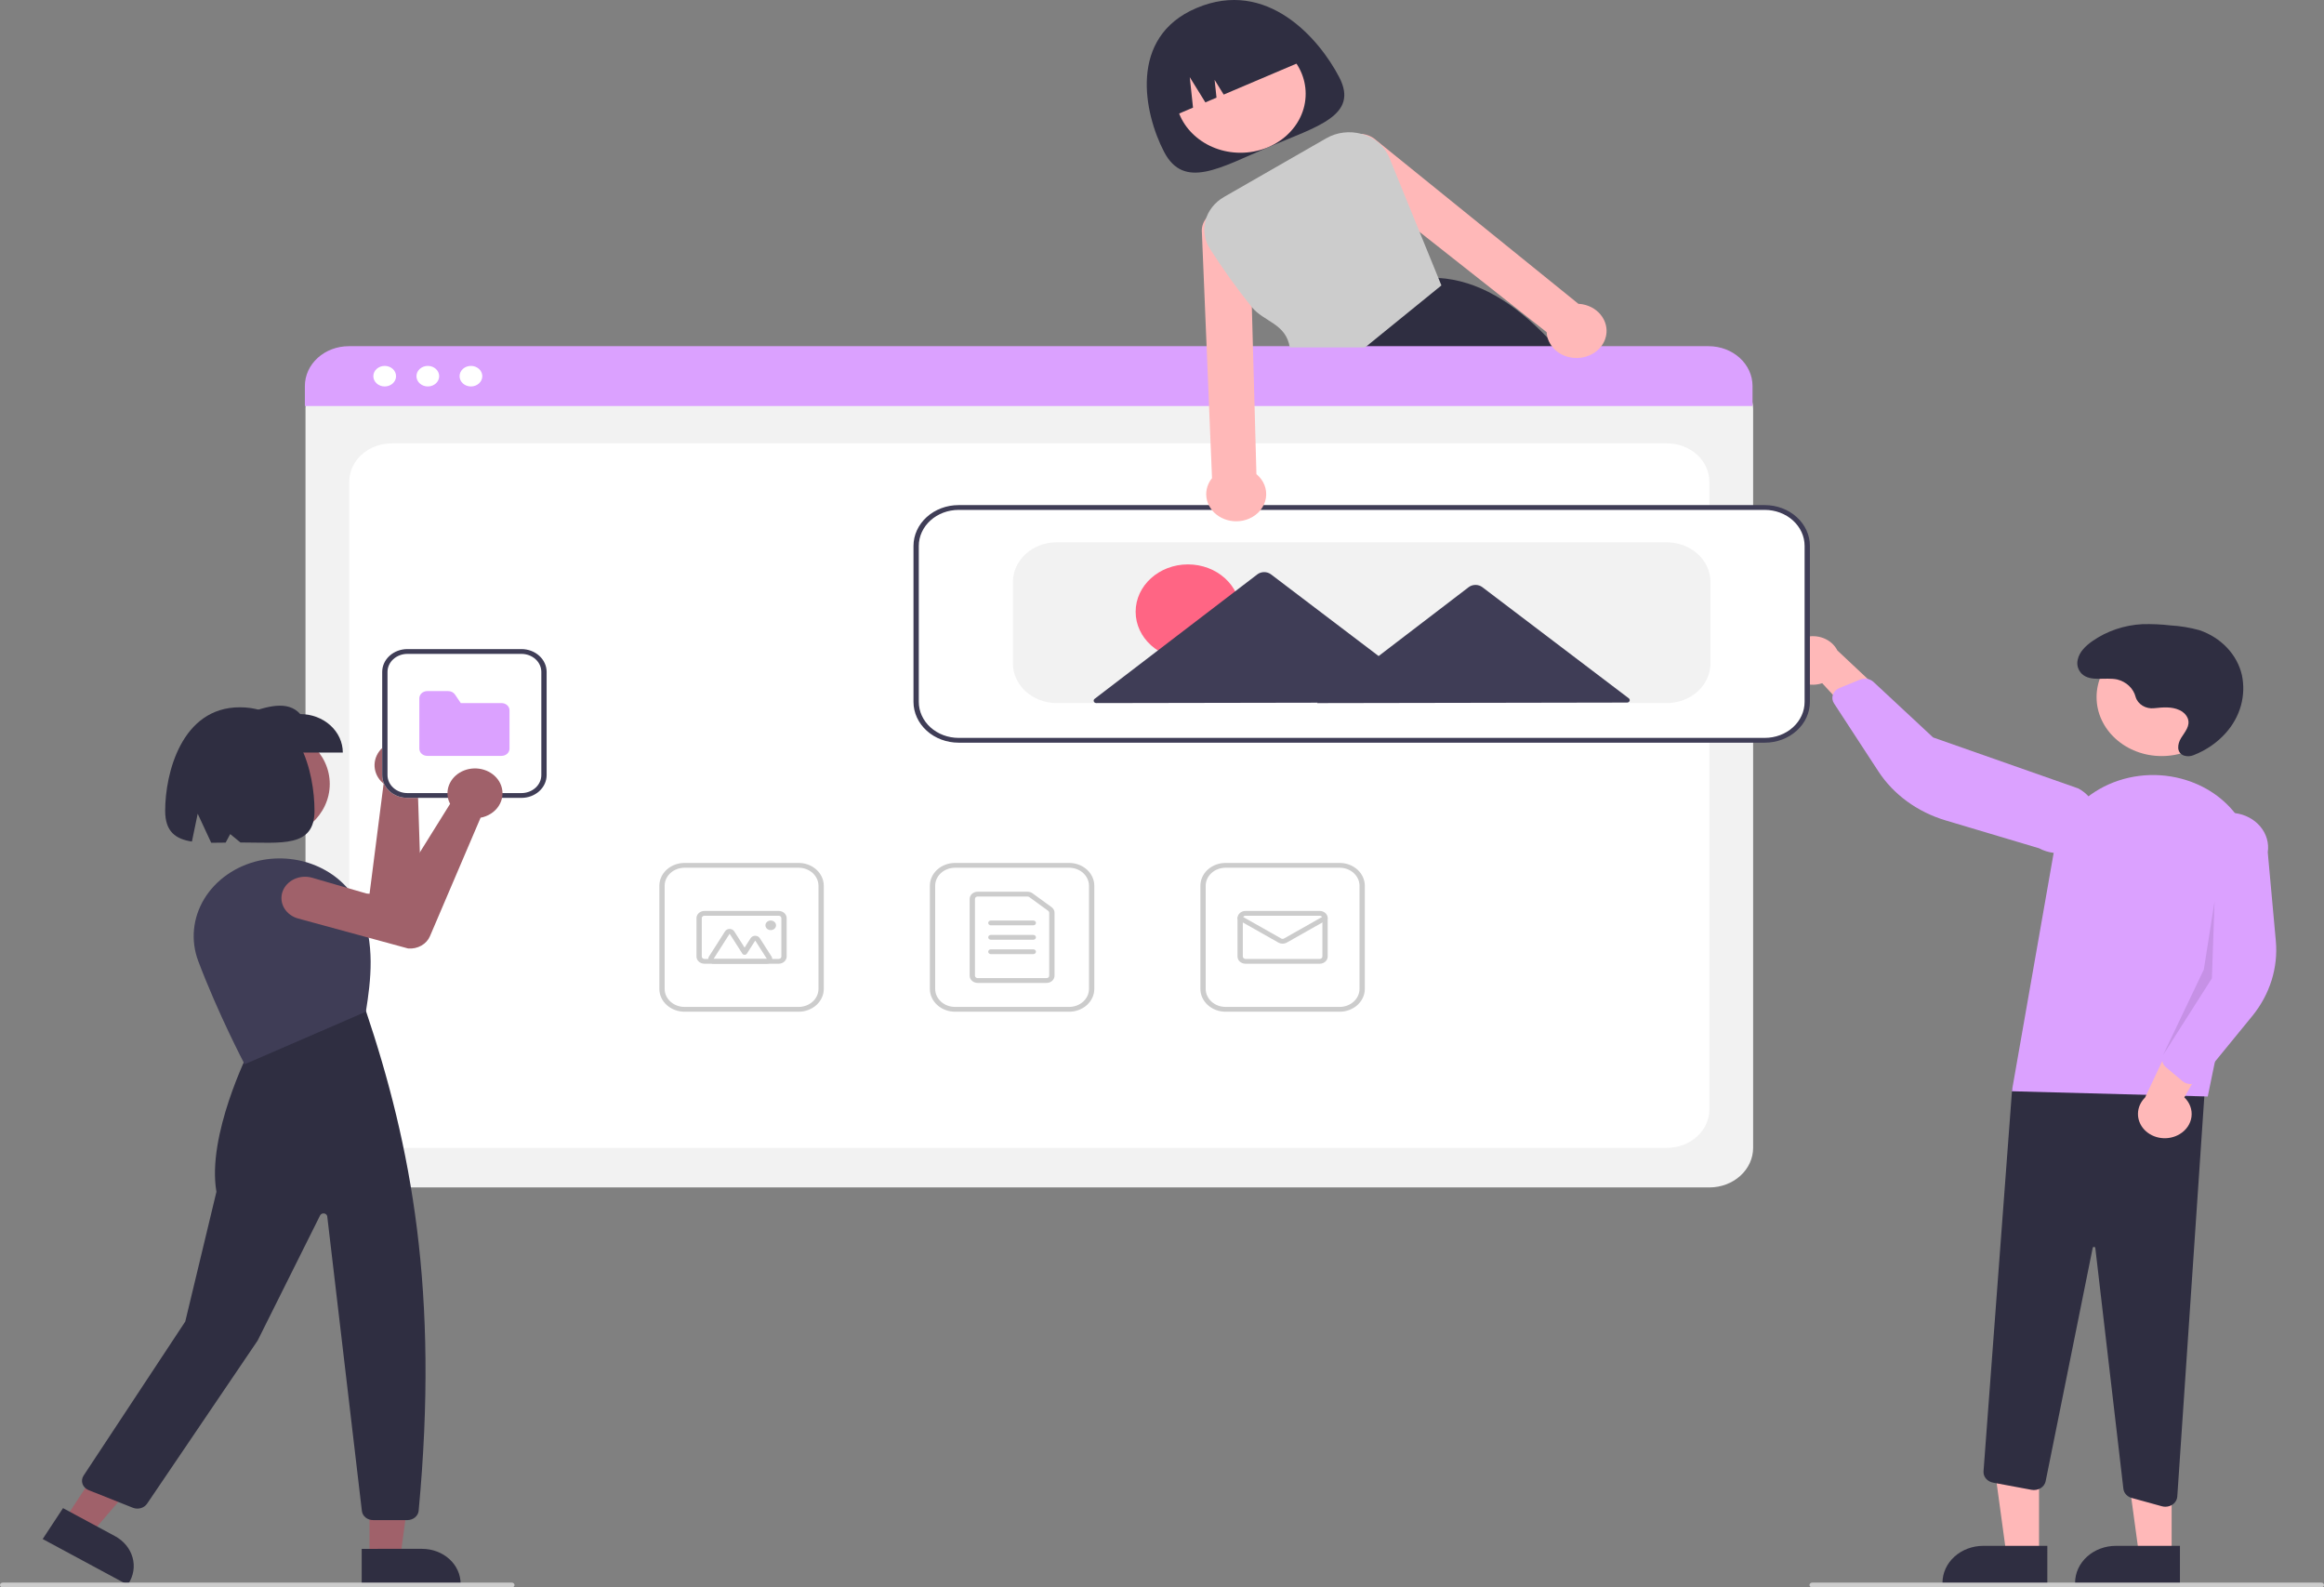 <svg width="429" height="293" viewBox="0 0 429 293" fill="none" xmlns="http://www.w3.org/2000/svg">
<rect x="0" y="0" width="429" height="293" fill="#808080" stroke="none"/>
<g clip-path="url(#clip0_3_232)">
<path d="M247.22 14.26C250.9 21.345 243.103 23.352 234.171 27.15C225.239 30.947 218.554 35.097 214.875 28.012C211.195 20.927 208.209 6.865 220.845 1.492C233.916 -4.065 243.541 7.175 247.22 14.26Z" fill="#2F2E41"/>
<path d="M228.996 28.194C235.637 28.194 241.021 23.323 241.021 17.315C241.021 11.306 235.637 6.435 228.996 6.435C222.356 6.435 216.972 11.306 216.972 17.315C216.972 23.323 222.356 28.194 228.996 28.194Z" fill="#FFB8B8"/>
<path d="M288.568 65.562C288.152 65.07 287.735 64.588 287.315 64.118C286.771 63.507 286.224 62.915 285.674 62.342C279.442 55.835 272.813 51.738 265.514 51.299H265.504L265.396 51.29L250.851 64.118L245.906 68.477L246.014 68.716L248.682 74.727H295.432C293.325 71.564 291.034 68.505 288.568 65.562Z" fill="#2F2E41"/>
<path d="M215.921 21.695L220.225 19.864L219.626 14.246L222.504 18.896L224.561 18.021L224.211 14.744L225.89 17.456L241.177 10.957C239.741 8.192 237.151 6.057 233.975 5.021C230.799 3.985 227.299 4.132 224.243 5.431L222.028 6.373C218.972 7.672 216.612 10.016 215.467 12.89C214.322 15.763 214.485 18.93 215.921 21.695Z" fill="#2F2E41"/>
<path d="M315.543 219.172H64.471C62.329 219.17 60.276 218.399 58.761 217.029C57.247 215.659 56.395 213.801 56.393 211.864V75.367C56.395 73.947 57.019 72.586 58.128 71.582C59.237 70.578 60.742 70.014 62.311 70.012H317.601C319.197 70.014 320.727 70.588 321.856 71.609C322.985 72.63 323.62 74.015 323.621 75.459V211.864C323.619 213.801 322.767 215.659 321.253 217.029C319.738 218.399 317.685 219.17 315.543 219.172Z" fill="#F2F2F2"/>
<path d="M72.304 211.864H307.71C309.788 211.864 311.78 211.117 313.249 209.788C314.718 208.459 315.543 206.656 315.543 204.776V88.923C315.543 87.044 314.718 85.241 313.249 83.912C311.78 82.583 309.788 81.836 307.71 81.836H72.304C70.227 81.836 68.234 82.583 66.765 83.912C65.296 85.241 64.471 87.044 64.471 88.923V204.776C64.471 206.656 65.296 208.459 66.765 209.788C68.234 211.117 70.227 211.864 72.304 211.864Z" fill="white"/>
<path d="M323.509 74.948H56.279V71.228C56.283 69.283 57.138 67.42 58.658 66.045C60.178 64.671 62.238 63.898 64.387 63.897H315.401C317.55 63.898 319.611 64.671 321.131 66.045C322.65 67.42 323.506 69.283 323.509 71.228V74.948Z" fill="#DBA1FF"/>
<path d="M71.013 71.331C72.172 71.331 73.111 70.481 73.111 69.434C73.111 68.386 72.172 67.536 71.013 67.536C69.855 67.536 68.916 68.386 68.916 69.434C68.916 70.481 69.855 71.331 71.013 71.331Z" fill="white"/>
<path d="M78.973 71.331C80.131 71.331 81.07 70.481 81.07 69.434C81.07 68.386 80.131 67.536 78.973 67.536C77.815 67.536 76.876 68.386 76.876 69.434C76.876 70.481 77.815 71.331 78.973 71.331Z" fill="white"/>
<path d="M86.933 71.331C88.091 71.331 89.03 70.481 89.03 69.434C89.03 68.386 88.091 67.536 86.933 67.536C85.775 67.536 84.836 68.386 84.836 69.434C84.836 70.481 85.775 71.331 86.933 71.331Z" fill="white"/>
<path d="M197.352 186.739H176.301C175.068 186.738 173.885 186.294 173.013 185.505C172.142 184.716 171.651 183.646 171.65 182.531V163.484C171.651 162.368 172.142 161.299 173.013 160.51C173.885 159.721 175.068 159.277 176.301 159.276H197.352C198.585 159.277 199.768 159.721 200.64 160.51C201.511 161.299 202.002 162.368 202.003 163.484V182.531C202.002 183.646 201.511 184.716 200.64 185.505C199.768 186.294 198.585 186.738 197.352 186.739ZM176.301 160.162C175.327 160.163 174.394 160.513 173.705 161.136C173.017 161.759 172.63 162.603 172.629 163.484V182.531C172.63 183.412 173.017 184.256 173.705 184.879C174.394 185.502 175.327 185.852 176.301 185.853H197.352C198.326 185.852 199.259 185.502 199.948 184.879C200.636 184.256 201.023 183.412 201.024 182.531V163.484C201.023 162.603 200.636 161.759 199.948 161.136C199.259 160.513 198.326 160.163 197.352 160.162H176.301Z" fill="#CCCCCC"/>
<path d="M193.191 181.423H180.462C180.073 181.423 179.699 181.283 179.424 181.034C179.149 180.785 178.994 180.447 178.993 180.095V165.92C178.994 165.568 179.149 165.23 179.424 164.981C179.699 164.732 180.073 164.592 180.462 164.591H189.685C190.02 164.592 190.344 164.695 190.605 164.884L194.111 167.433C194.283 167.557 194.421 167.715 194.516 167.894C194.611 168.074 194.66 168.27 194.66 168.469V180.095C194.659 180.447 194.504 180.785 194.229 181.034C193.954 181.283 193.58 181.423 193.191 181.423ZM180.462 165.477C180.332 165.477 180.208 165.524 180.116 165.607C180.024 165.69 179.973 165.803 179.972 165.92V180.095C179.973 180.212 180.024 180.325 180.116 180.408C180.208 180.491 180.332 180.537 180.462 180.538H193.191C193.321 180.537 193.445 180.491 193.537 180.408C193.629 180.325 193.68 180.212 193.681 180.095V168.469C193.681 168.403 193.664 168.337 193.633 168.277C193.601 168.218 193.555 168.165 193.498 168.124L189.992 165.575C189.905 165.512 189.797 165.477 189.685 165.477H180.462Z" fill="#CCCCCC"/>
<path d="M190.743 170.793H182.91C182.78 170.793 182.656 170.746 182.564 170.663C182.472 170.58 182.42 170.467 182.42 170.35C182.42 170.232 182.472 170.12 182.564 170.036C182.656 169.953 182.78 169.907 182.91 169.907H190.743C190.873 169.907 190.998 169.953 191.089 170.036C191.181 170.12 191.233 170.232 191.233 170.35C191.233 170.467 191.181 170.58 191.089 170.663C190.998 170.746 190.873 170.793 190.743 170.793Z" fill="#CCCCCC"/>
<path d="M190.743 173.45H182.91C182.78 173.45 182.656 173.404 182.564 173.321C182.472 173.238 182.42 173.125 182.42 173.007C182.42 172.89 182.472 172.777 182.564 172.694C182.656 172.611 182.78 172.564 182.91 172.564H190.743C190.873 172.564 190.998 172.611 191.089 172.694C191.181 172.777 191.233 172.89 191.233 173.007C191.233 173.125 191.181 173.238 191.089 173.321C190.998 173.404 190.873 173.45 190.743 173.45Z" fill="#CCCCCC"/>
<path d="M190.743 176.108H182.91C182.78 176.108 182.656 176.061 182.564 175.978C182.472 175.895 182.42 175.783 182.42 175.665C182.42 175.548 182.472 175.435 182.564 175.352C182.656 175.269 182.78 175.222 182.91 175.222H190.743C190.873 175.222 190.998 175.269 191.089 175.352C191.181 175.435 191.233 175.548 191.233 175.665C191.233 175.783 191.181 175.895 191.089 175.978C190.998 176.061 190.873 176.108 190.743 176.108Z" fill="#CCCCCC"/>
<path d="M247.289 186.739H226.237C225.004 186.738 223.822 186.294 222.95 185.505C222.078 184.716 221.588 183.646 221.586 182.531V163.484C221.588 162.368 222.078 161.299 222.95 160.51C223.822 159.721 225.004 159.277 226.237 159.276H247.289C248.522 159.277 249.704 159.721 250.576 160.51C251.448 161.299 251.939 162.368 251.94 163.484V182.531C251.939 183.646 251.448 184.716 250.576 185.505C249.704 186.294 248.522 186.738 247.289 186.739ZM226.237 160.162C225.264 160.163 224.33 160.513 223.642 161.136C222.954 161.759 222.567 162.603 222.565 163.484V182.531C222.567 183.412 222.954 184.256 223.642 184.879C224.33 185.502 225.264 185.852 226.237 185.853H247.289C248.262 185.852 249.196 185.502 249.884 184.879C250.572 184.256 250.96 183.412 250.961 182.531V163.484C250.96 162.603 250.572 161.759 249.884 161.136C249.196 160.513 248.262 160.163 247.289 160.162H226.237Z" fill="#CCCCCC"/>
<path d="M243.617 177.88H229.909C229.52 177.879 229.146 177.739 228.871 177.49C228.596 177.241 228.441 176.903 228.44 176.551V169.464C228.441 169.111 228.596 168.774 228.871 168.525C229.146 168.275 229.52 168.135 229.909 168.135H243.617C244.007 168.135 244.38 168.275 244.655 168.525C244.931 168.774 245.085 169.111 245.086 169.464V176.551C245.085 176.903 244.931 177.241 244.655 177.49C244.38 177.739 244.007 177.879 243.617 177.88ZM229.909 169.021C229.779 169.021 229.655 169.068 229.563 169.151C229.471 169.234 229.42 169.346 229.419 169.464V176.551C229.42 176.668 229.471 176.781 229.563 176.864C229.655 176.947 229.779 176.994 229.909 176.994H243.617C243.747 176.994 243.871 176.947 243.963 176.864C244.055 176.781 244.107 176.668 244.107 176.551V169.464C244.107 169.346 244.055 169.234 243.963 169.151C243.871 169.068 243.747 169.021 243.617 169.021H229.909Z" fill="#CCCCCC"/>
<path d="M236.763 174.176C236.488 174.176 236.218 174.107 235.985 173.975L228.67 169.839C228.56 169.777 228.482 169.678 228.453 169.563C228.424 169.449 228.447 169.329 228.515 169.229C228.584 169.13 228.694 169.059 228.82 169.033C228.947 169.006 229.079 169.026 229.189 169.088L236.504 173.224C236.582 173.268 236.672 173.291 236.763 173.291C236.855 173.291 236.945 173.268 237.023 173.224L244.337 169.088C244.447 169.026 244.58 169.006 244.706 169.033C244.832 169.059 244.942 169.13 245.011 169.229C245.079 169.329 245.102 169.449 245.073 169.563C245.044 169.678 244.966 169.777 244.856 169.839L237.542 173.975C237.308 174.107 237.038 174.176 236.763 174.176Z" fill="#CCCCCC"/>
<path d="M147.416 186.739H126.364C125.131 186.738 123.949 186.294 123.077 185.505C122.205 184.716 121.715 183.646 121.713 182.531V163.484C121.715 162.368 122.205 161.299 123.077 160.51C123.949 159.721 125.131 159.277 126.364 159.276H147.416C148.649 159.277 149.831 159.721 150.703 160.51C151.575 161.299 152.065 162.368 152.067 163.484V182.531C152.065 183.646 151.575 184.716 150.703 185.505C149.831 186.294 148.649 186.738 147.416 186.739ZM126.364 160.162C125.391 160.163 124.457 160.513 123.769 161.136C123.081 161.759 122.693 162.603 122.692 163.484V182.531C122.693 183.412 123.081 184.256 123.769 184.879C124.457 185.502 125.391 185.852 126.364 185.853H147.416C148.389 185.852 149.323 185.502 150.011 184.879C150.699 184.256 151.087 183.412 151.088 182.531V163.484C151.087 162.603 150.699 161.759 150.011 161.136C149.323 160.513 148.389 160.163 147.416 160.162H126.364Z" fill="#CCCCCC"/>
<path d="M143.744 177.88H130.036C129.647 177.879 129.273 177.739 128.998 177.49C128.723 177.241 128.568 176.903 128.567 176.551V169.464C128.568 169.111 128.723 168.774 128.998 168.525C129.273 168.275 129.647 168.135 130.036 168.135H143.744C144.133 168.135 144.507 168.275 144.782 168.525C145.057 168.774 145.212 169.111 145.213 169.464V176.551C145.212 176.903 145.057 177.241 144.782 177.49C144.507 177.739 144.133 177.879 143.744 177.88ZM130.036 169.021C129.906 169.021 129.782 169.068 129.69 169.151C129.598 169.234 129.546 169.346 129.546 169.464V176.551C129.546 176.668 129.598 176.781 129.69 176.864C129.782 176.947 129.906 176.994 130.036 176.994H143.744C143.874 176.994 143.998 176.947 144.09 176.864C144.182 176.781 144.233 176.668 144.234 176.551V169.464C144.233 169.346 144.182 169.234 144.09 169.151C143.998 169.068 143.874 169.021 143.744 169.021H130.036Z" fill="#CCCCCC"/>
<path d="M141.571 177.88H131.719C131.547 177.88 131.378 177.839 131.229 177.761C131.081 177.684 130.957 177.572 130.871 177.437C130.785 177.302 130.74 177.149 130.74 176.994C130.74 176.838 130.785 176.686 130.871 176.551L133.839 171.9C133.925 171.765 134.048 171.654 134.197 171.576C134.346 171.498 134.515 171.457 134.687 171.457C134.859 171.457 135.028 171.498 135.176 171.576C135.325 171.654 135.449 171.765 135.535 171.9L137.451 174.904L138.562 173.164C138.648 173.029 138.771 172.917 138.92 172.839C139.069 172.762 139.238 172.721 139.41 172.721C139.582 172.721 139.751 172.762 139.899 172.839C140.048 172.917 140.172 173.029 140.258 173.164L142.419 176.551C142.505 176.686 142.551 176.838 142.551 176.994C142.551 177.15 142.505 177.302 142.419 177.437C142.333 177.572 142.21 177.683 142.061 177.761C141.912 177.839 141.743 177.88 141.571 177.88H141.571ZM141.571 176.994L139.41 173.606L137.876 176.011C137.833 176.079 137.771 176.134 137.696 176.173C137.622 176.212 137.537 176.233 137.452 176.233C137.366 176.233 137.281 176.212 137.207 176.173C137.132 176.134 137.07 176.079 137.027 176.011L134.687 172.343L131.719 176.994H141.571Z" fill="#CCCCCC"/>
<path d="M142.275 171.678C142.816 171.678 143.254 171.282 143.254 170.793C143.254 170.303 142.816 169.907 142.275 169.907C141.734 169.907 141.296 170.303 141.296 170.793C141.296 171.282 141.734 171.678 142.275 171.678Z" fill="#CCCCCC"/>
<path d="M376.397 287.099L370.395 287.098L367.539 266.152L376.398 266.152L376.397 287.099Z" fill="#FFB8B8"/>
<path d="M377.927 292.363L358.574 292.362V292.14C358.574 291.245 358.769 290.359 359.148 289.532C359.526 288.705 360.081 287.954 360.781 287.321C361.48 286.688 362.311 286.186 363.225 285.844C364.138 285.501 365.118 285.325 366.107 285.325H366.108L377.928 285.326L377.927 292.363Z" fill="#2F2E41"/>
<path d="M400.876 287.099L394.873 287.098L392.018 266.152L400.877 266.152L400.876 287.099Z" fill="#FFB8B8"/>
<path d="M402.406 292.363L383.053 292.362V292.14C383.053 291.245 383.248 290.359 383.626 289.532C384.005 288.705 384.56 287.954 385.259 287.321C385.959 286.688 386.789 286.186 387.703 285.844C388.617 285.501 389.597 285.325 390.586 285.325H390.586L402.407 285.326L402.406 292.363Z" fill="#2F2E41"/>
<path d="M399.076 278.018L393.517 276.488C393.103 276.375 392.735 276.153 392.459 275.851C392.184 275.549 392.013 275.18 391.968 274.79L386.785 230.351C386.781 230.297 386.754 230.247 386.711 230.21C386.668 230.173 386.61 230.153 386.551 230.153C386.491 230.148 386.432 230.164 386.385 230.198C386.338 230.231 386.308 230.28 386.301 230.334L377.62 273.389C377.567 273.65 377.458 273.899 377.297 274.121C377.136 274.343 376.928 274.534 376.685 274.683C376.442 274.831 376.168 274.935 375.88 274.986C375.592 275.038 375.296 275.037 375.008 274.983L367.904 273.659C367.383 273.56 366.919 273.295 366.597 272.911C366.274 272.528 366.116 272.052 366.15 271.572L371.431 201.004L407.237 197.509L401.916 276.233C401.882 276.739 401.636 277.214 401.228 277.562C400.82 277.91 400.281 278.104 399.721 278.105C399.503 278.105 399.285 278.076 399.076 278.018Z" fill="#2F2E41"/>
<path d="M399.042 139.551C405.683 139.551 411.067 134.68 411.067 128.671C411.067 122.663 405.683 117.792 399.042 117.792C392.401 117.792 387.018 122.663 387.018 128.671C387.018 134.68 392.401 139.551 399.042 139.551Z" fill="#FFB8B8"/>
<path d="M371.376 201.419L379.139 157.189C379.552 154.838 380.514 152.593 381.96 150.603C383.407 148.614 385.305 146.927 387.528 145.653C389.751 144.379 392.249 143.548 394.855 143.215C397.461 142.883 400.115 143.056 402.641 143.724C407.058 144.88 410.84 147.484 413.248 151.027C415.656 154.571 416.518 158.799 415.665 162.887L407.542 202.386L371.376 201.419Z" fill="#DBA1FF"/>
<path d="M402.362 209.332C402.962 208.973 403.469 208.5 403.845 207.945C404.222 207.39 404.459 206.767 404.541 206.12C404.622 205.473 404.546 204.818 404.317 204.2C404.089 203.583 403.713 203.018 403.217 202.546L411.244 188.482L402.204 189.355L395.968 202.577C395.147 203.383 394.681 204.434 394.659 205.53C394.637 206.626 395.06 207.691 395.848 208.524C396.636 209.357 397.735 209.899 398.935 210.048C400.136 210.197 401.355 209.942 402.362 209.332V209.332Z" fill="#FFB8B8"/>
<path d="M404.081 200.065C403.637 200.009 403.222 199.831 402.893 199.556L399.822 196.988C399.49 196.709 399.261 196.345 399.165 195.945C399.069 195.544 399.112 195.127 399.287 194.749L405.425 181.586L404.554 155.576C404.679 154.74 404.986 153.934 405.455 153.205C405.925 152.476 406.548 151.838 407.29 151.327C408.033 150.816 408.879 150.443 409.781 150.228C410.683 150.013 411.622 149.961 412.546 150.075C413.47 150.189 414.36 150.467 415.166 150.892C415.971 151.318 416.676 151.883 417.24 152.555C417.804 153.227 418.216 153.993 418.452 154.809C418.689 155.625 418.745 156.475 418.618 157.311L420.107 173.662C420.56 178.624 419.005 183.566 415.731 187.569L406.159 199.277C405.975 199.502 405.741 199.69 405.471 199.827C405.202 199.965 404.903 200.05 404.595 200.076C404.424 200.091 404.251 200.087 404.081 200.065Z" fill="#DBA1FF"/>
<path d="M329.797 122.744C329.928 123.384 330.213 123.991 330.631 124.521C331.049 125.051 331.591 125.491 332.217 125.812C332.844 126.132 333.541 126.324 334.258 126.374C334.976 126.424 335.697 126.332 336.37 126.102L347.555 138.274L350.191 130.402L339.166 120.05C338.666 119.052 337.778 118.254 336.671 117.809C335.563 117.363 334.314 117.3 333.159 117.632C332.004 117.964 331.024 118.668 330.405 119.61C329.785 120.552 329.569 121.667 329.797 122.744Z" fill="#FFB8B8"/>
<path d="M338.559 127.789C338.789 127.441 339.132 127.165 339.541 126.998L343.351 125.44C343.764 125.273 344.224 125.224 344.669 125.3C345.114 125.377 345.522 125.575 345.838 125.868L356.843 136.114L383.655 145.53C384.458 145.96 385.158 146.529 385.717 147.205C386.277 147.88 386.683 148.649 386.914 149.466C387.144 150.284 387.195 151.135 387.062 151.97C386.929 152.805 386.615 153.609 386.139 154.334C385.662 155.06 385.032 155.693 384.285 156.198C383.538 156.703 382.688 157.07 381.784 157.278C380.88 157.486 379.94 157.53 379.017 157.409C378.094 157.287 377.206 157.003 376.405 156.571L359.183 151.436C353.956 149.879 349.533 146.656 346.735 142.368L338.551 129.828C338.393 129.587 338.294 129.319 338.259 129.04C338.224 128.762 338.254 128.48 338.347 128.213C338.399 128.065 338.47 127.923 338.559 127.789Z" fill="#DBA1FF"/>
<path opacity="0.1" d="M408.795 166.395L408.306 180.57L399.287 194.749L406.818 178.948L408.795 166.395Z" fill="black"/>
<path d="M397.665 130.716C396.909 130.805 396.144 130.643 395.511 130.26C394.878 129.876 394.42 129.299 394.223 128.633C394.032 127.867 393.615 127.163 393.015 126.595C392.416 126.028 391.657 125.618 390.82 125.411C388.614 124.955 385.918 125.895 384.302 124.383C383.956 124.037 383.705 123.623 383.571 123.173C383.437 122.723 383.423 122.251 383.531 121.795C383.828 120.325 384.99 119.215 386.254 118.328C388.915 116.468 392.134 115.379 395.49 115.204C397.228 115.159 398.966 115.237 400.69 115.438C402.495 115.542 404.28 115.837 406.009 116.318C407.978 116.99 409.728 118.101 411.097 119.547C412.467 120.993 413.411 122.729 413.843 124.592C414.238 126.462 414.177 128.387 413.665 130.233C413.153 132.079 412.201 133.802 410.877 135.281C409.292 137.067 407.248 138.475 404.924 139.382C404.37 139.619 403.736 139.648 403.158 139.463C401.711 138.942 401.947 137.32 402.607 136.237C403.314 135.079 404.401 133.958 403.833 132.548C403.548 131.895 403.001 131.362 402.302 131.057C400.862 130.393 399.252 130.55 397.705 130.712L397.665 130.716Z" fill="#2F2E41"/>
<path d="M325.779 136.86H176.948C174.807 136.858 172.753 136.087 171.239 134.717C169.725 133.346 168.873 131.489 168.87 129.551V100.759C168.873 98.822 169.725 96.964 171.239 95.594C172.753 94.223 174.807 93.453 176.948 93.451H325.779C327.921 93.453 329.974 94.224 331.488 95.594C333.003 96.964 333.854 98.822 333.857 100.759V129.551C333.854 131.489 333.003 133.346 331.488 134.717C329.974 136.087 327.921 136.857 325.779 136.86Z" fill="white"/>
<path d="M325.779 137.081H176.948C174.742 137.079 172.626 136.285 171.066 134.873C169.506 133.462 168.628 131.548 168.626 129.551V100.759C168.628 98.763 169.506 96.849 171.066 95.437C172.626 94.025 174.742 93.231 176.948 93.229H325.779C327.985 93.231 330.101 94.025 331.661 95.437C333.221 96.849 334.099 98.763 334.102 100.759V129.551C334.099 131.548 333.221 133.462 331.661 134.873C330.101 136.285 327.985 137.079 325.779 137.081ZM176.948 94.115C175.001 94.117 173.135 94.818 171.758 96.063C170.381 97.309 169.607 98.998 169.605 100.759V129.551C169.607 131.313 170.381 133.002 171.758 134.247C173.135 135.493 175.001 136.193 176.948 136.195H325.779C327.726 136.193 329.592 135.493 330.969 134.247C332.346 133.002 333.12 131.313 333.122 129.551V100.759C333.12 98.998 332.346 97.309 330.969 96.063C329.592 94.818 327.726 94.117 325.779 94.115H176.948Z" fill="#3F3D56"/>
<path d="M307.665 129.773H195.063C192.921 129.77 190.868 129 189.353 127.629C187.839 126.259 186.987 124.402 186.985 122.464V107.404C186.987 105.466 187.839 103.608 189.353 102.238C190.868 100.868 192.921 100.097 195.063 100.095H307.665C309.806 100.097 311.86 100.868 313.374 102.238C314.888 103.608 315.74 105.466 315.743 107.404V122.464C315.74 124.402 314.888 126.259 313.374 127.629C311.86 129 309.806 129.77 307.665 129.773Z" fill="#F2F2F2"/>
<path d="M219.294 121.655C224.629 121.655 228.954 117.742 228.954 112.915C228.954 108.088 224.629 104.174 219.294 104.174C213.959 104.174 209.634 108.088 209.634 112.915C209.634 117.742 213.959 121.655 219.294 121.655Z" fill="#FF6584"/>
<path d="M300.667 128.891L287.031 118.543L273.631 108.375C273.277 108.106 272.83 107.96 272.369 107.961C271.907 107.961 271.461 108.11 271.108 108.379L257.751 118.594L254.488 121.09L249.569 117.357L234.619 106.012C234.265 105.744 233.818 105.597 233.357 105.598C232.895 105.599 232.449 105.747 232.096 106.017L217.195 117.413L202.059 128.989C201.982 129.048 201.927 129.126 201.901 129.214C201.876 129.302 201.88 129.395 201.915 129.48C201.95 129.565 202.012 129.639 202.095 129.691C202.177 129.743 202.275 129.77 202.376 129.77L233.408 129.716L243.231 129.699L243.135 129.773L272.415 129.722L300.354 129.673C300.454 129.673 300.552 129.645 300.634 129.592C300.716 129.54 300.779 129.466 300.813 129.381C300.847 129.296 300.852 129.203 300.825 129.115C300.799 129.027 300.744 128.949 300.667 128.891Z" fill="#3F3D56"/>
<path d="M428.51 293H334.512C334.382 293 334.258 292.953 334.166 292.87C334.074 292.787 334.023 292.675 334.023 292.557C334.023 292.44 334.074 292.327 334.166 292.244C334.258 292.161 334.382 292.114 334.512 292.114H428.51C428.64 292.114 428.765 292.161 428.857 292.244C428.948 292.327 429 292.44 429 292.557C429 292.675 428.948 292.787 428.857 292.87C428.765 292.953 428.64 293 428.51 293Z" fill="#CCCCCC"/>
<path d="M295.73 58.431C295.339 57.856 294.823 57.359 294.213 56.971C293.602 56.582 292.911 56.31 292.181 56.172C291.913 56.121 291.642 56.09 291.368 56.079L254.067 25.905C253.335 25.223 252.357 24.801 251.311 24.713C251.105 24.692 250.897 24.686 250.689 24.695C249.829 24.731 248.998 24.992 248.299 25.448C247.6 25.904 247.063 26.534 246.754 27.261C246.444 27.989 246.376 28.782 246.556 29.544C246.737 30.306 247.159 31.004 247.772 31.552L262.052 42.817L285.503 61.31C285.522 61.658 285.58 62.004 285.674 62.342C285.955 63.321 286.558 64.2 287.404 64.862C288.249 65.525 289.297 65.939 290.409 66.049C291.422 66.157 292.449 66.003 293.371 65.606C294.101 65.297 294.749 64.848 295.27 64.291C295.324 64.233 295.373 64.18 295.422 64.118C296.106 63.311 296.503 62.334 296.558 61.318C296.613 60.302 296.324 59.295 295.73 58.431H295.73Z" fill="#FFB8B8"/>
<path d="M231.929 87.51L231.581 74.727L231.288 64.118L231.087 56.694L230.69 42.223C230.612 41.448 230.286 40.711 229.752 40.101C229.218 39.491 228.499 39.035 227.684 38.788C226.868 38.542 225.991 38.515 225.159 38.712C224.327 38.909 223.577 39.321 222.999 39.898C222.863 40.029 222.74 40.172 222.632 40.323C222.029 41.104 221.758 42.055 221.868 43.003L222.74 64.118L223.175 74.727L223.733 88.259C223.572 88.458 223.427 88.666 223.298 88.884C222.95 89.481 222.739 90.136 222.68 90.809C222.62 91.482 222.712 92.159 222.95 92.799C223.199 93.47 223.602 94.086 224.133 94.606C224.664 95.126 225.31 95.538 226.03 95.816C226.75 96.093 227.526 96.23 228.308 96.216C229.091 96.202 229.861 96.039 230.568 95.736C231.389 95.385 232.103 94.856 232.644 94.195C233.186 93.535 233.54 92.765 233.675 91.952C233.809 91.139 233.72 90.308 233.416 89.534C233.111 88.759 232.601 88.064 231.929 87.51H231.929Z" fill="#FFB8B8"/>
<path d="M265.514 51.299L262.052 42.817L256.452 29.076C256.048 28.077 255.4 27.172 254.557 26.43C253.713 25.688 252.696 25.127 251.58 24.789C251.492 24.762 251.399 24.735 251.311 24.713C250.231 24.416 249.092 24.335 247.973 24.474C246.854 24.613 245.781 24.97 244.829 25.519L225.966 36.345C224.238 37.334 223.004 38.892 222.522 40.69C222.041 42.488 222.35 44.384 223.386 45.979C225.745 49.67 228.315 53.246 231.087 56.694C233.285 59.401 237.378 59.689 238.088 64.118H251.997L266.077 52.681L265.514 51.299Z" fill="#CCCCCC"/>
<path d="M49.528 154.968C55.793 154.968 60.872 150.373 60.872 144.704C60.872 139.036 55.793 134.44 49.528 134.44C43.262 134.44 38.183 139.036 38.183 144.704C38.183 150.373 43.262 154.968 49.528 154.968Z" fill="#A0616A"/>
<path d="M77.378 137.639C77.49 137.72 77.598 137.805 77.703 137.895C78.224 138.339 78.636 138.878 78.91 139.476C79.186 140.074 79.318 140.718 79.298 141.366C79.279 142.013 79.109 142.65 78.799 143.234C78.489 143.817 78.046 144.335 77.499 144.754C77.371 144.85 77.238 144.941 77.1 145.025L77.868 168.477C77.89 169.245 77.638 169.999 77.149 170.626C76.66 171.254 75.96 171.722 75.153 171.962L75.107 171.971L54.06 173.999C53.488 174.054 52.91 174.006 52.358 173.858C51.807 173.709 51.293 173.463 50.847 173.134C50.401 172.805 50.032 172.4 49.76 171.941C49.488 171.482 49.319 170.979 49.264 170.461C49.208 169.943 49.266 169.42 49.435 168.922C49.604 168.424 49.88 167.962 50.248 167.561C50.616 167.161 51.067 166.83 51.577 166.588C52.087 166.347 52.644 166.199 53.217 166.153L68.22 164.958L70.814 144.648C70.645 144.512 70.486 144.365 70.339 144.209C69.525 143.338 69.099 142.225 69.142 141.085C69.185 139.945 69.694 138.861 70.572 138.042C71.449 137.223 72.631 136.728 73.889 136.654C75.147 136.579 76.39 136.931 77.378 137.639H77.378Z" fill="#A0616A"/>
<path d="M68.211 287.552H73.874L76.568 267.791H68.21L68.211 287.552Z" fill="#A0616A"/>
<path d="M66.767 285.88L77.919 285.879H77.919C78.853 285.879 79.777 286.045 80.639 286.369C81.501 286.692 82.284 287.165 82.944 287.762C83.604 288.359 84.128 289.068 84.485 289.848C84.842 290.628 85.026 291.465 85.026 292.309V292.518L66.768 292.519L66.767 285.88Z" fill="#2F2E41"/>
<path d="M11.929 280.469L16.794 283.09L30.284 267.357L23.102 263.489L11.929 280.469Z" fill="#A0616A"/>
<path d="M11.634 278.363L21.215 283.525L21.216 283.525C22.018 283.957 22.718 284.527 23.276 285.204C23.834 285.881 24.239 286.651 24.469 287.469C24.698 288.287 24.747 289.139 24.613 289.974C24.479 290.81 24.164 291.614 23.686 292.339L23.568 292.519L7.88 284.067L11.634 278.363Z" fill="#2F2E41"/>
<path d="M75.21 280.572H68.87C68.356 280.573 67.861 280.402 67.479 280.091C67.097 279.78 66.856 279.353 66.803 278.891L60.41 224.524C60.394 224.387 60.329 224.259 60.224 224.159C60.119 224.059 59.981 223.993 59.831 223.972C59.681 223.95 59.527 223.973 59.393 224.038C59.259 224.104 59.153 224.207 59.09 224.332L47.558 247.436L27.141 277.558C26.877 277.944 26.467 278.231 25.988 278.367C25.509 278.502 24.992 278.477 24.532 278.296L16.375 275.049C16.106 274.941 15.864 274.783 15.667 274.585C15.47 274.387 15.322 274.153 15.232 273.899C15.143 273.645 15.114 273.377 15.148 273.112C15.181 272.847 15.277 272.592 15.428 272.363L34.197 243.929L39.953 219.972C38.143 209.582 45.904 194.136 45.983 193.981L46.021 193.906L67.4 186.345L67.507 186.464C75.938 211.497 81.076 238.437 77.282 278.85C77.235 279.318 76.997 279.755 76.614 280.073C76.231 280.392 75.731 280.57 75.21 280.572Z" fill="#2F2E41"/>
<path d="M45.16 196.437L45.06 196.248C45.013 196.157 40.259 187.086 36.595 177.391C35.89 175.516 35.624 173.529 35.813 171.556C36.002 169.583 36.641 167.668 37.691 165.93C38.754 164.174 40.209 162.638 41.963 161.418C43.717 160.197 45.732 159.32 47.88 158.841C51.609 158.032 55.536 158.462 58.944 160.053C62.353 161.645 65.016 164.291 66.448 167.509C69.355 174.086 68.429 181.105 67.557 186.626L67.54 186.736L67.428 186.785L45.16 196.437Z" fill="#3F3D56"/>
<path d="M63.282 138.906H45.269V131.802C49.223 130.381 53.092 129.172 55.43 131.802C57.513 131.802 59.51 132.551 60.982 133.883C62.455 135.215 63.282 137.022 63.282 138.906V138.906Z" fill="#2F2E41"/>
<path d="M44.272 130.548C33.503 130.548 30.489 142.761 30.489 149.651C30.489 153.493 32.409 154.868 35.427 155.333L36.493 150.19L38.989 155.554C39.837 155.558 40.728 155.543 41.651 155.527L42.498 153.951L44.385 155.499C51.944 155.509 58.054 156.506 58.054 149.651C58.054 142.761 55.411 130.548 44.272 130.548Z" fill="#2F2E41"/>
<path d="M94.488 293H0.49C0.36 293 0.235 292.953 0.143 292.87C0.052 292.787 0 292.675 0 292.557C0 292.44 0.052 292.327 0.143 292.244C0.235 292.161 0.36 292.114 0.49 292.114H94.488C94.618 292.114 94.742 292.161 94.834 292.244C94.926 292.327 94.977 292.44 94.977 292.557C94.977 292.675 94.926 292.787 94.834 292.87C94.742 292.953 94.618 293 94.488 293Z" fill="#CCCCCC"/>
<path d="M96.255 147.269H75.204C73.971 147.268 72.788 146.824 71.916 146.035C71.044 145.246 70.554 144.177 70.553 143.061V124.014C70.554 122.899 71.044 121.829 71.916 121.04C72.788 120.251 73.971 119.807 75.204 119.806H96.255C97.488 119.807 98.671 120.251 99.543 121.04C100.414 121.829 100.905 122.899 100.906 124.014V143.061C100.905 144.177 100.414 145.246 99.543 146.035C98.671 146.824 97.488 147.268 96.255 147.269Z" fill="white"/>
<path d="M96.255 147.269H75.204C73.971 147.268 72.788 146.824 71.916 146.035C71.044 145.246 70.554 144.177 70.553 143.061V124.014C70.554 122.899 71.044 121.829 71.916 121.04C72.788 120.251 73.971 119.807 75.204 119.806H96.255C97.488 119.807 98.671 120.251 99.543 121.04C100.414 121.829 100.905 122.899 100.906 124.014V143.061C100.905 144.177 100.414 145.246 99.543 146.035C98.671 146.824 97.488 147.268 96.255 147.269ZM75.204 120.692C74.23 120.693 73.297 121.043 72.608 121.666C71.92 122.289 71.533 123.133 71.532 124.014V143.061C71.533 143.942 71.92 144.786 72.608 145.409C73.297 146.032 74.23 146.382 75.204 146.383H96.255C97.229 146.382 98.162 146.032 98.85 145.409C99.539 144.786 99.926 143.942 99.927 143.061V124.014C99.926 123.133 99.539 122.289 98.85 121.666C98.162 121.043 97.229 120.693 96.255 120.692H75.204Z" fill="#3F3D56"/>
<path d="M92.584 139.517H78.875C78.486 139.517 78.113 139.377 77.837 139.128C77.562 138.879 77.407 138.541 77.407 138.189V128.887C77.407 128.534 77.562 128.197 77.837 127.947C78.113 127.698 78.486 127.558 78.875 127.558H82.734C82.985 127.557 83.232 127.615 83.451 127.725C83.671 127.836 83.855 127.996 83.985 128.19L85.061 129.773H92.584C92.973 129.773 93.346 129.913 93.622 130.162C93.897 130.411 94.052 130.749 94.052 131.101V138.189C94.052 138.541 93.897 138.879 93.622 139.128C93.346 139.377 92.973 139.517 92.584 139.517Z" fill="#DBA1FF"/>
<path d="M92.138 144.217C92.206 144.33 92.269 144.447 92.327 144.567C92.617 145.159 92.765 145.8 92.762 146.448C92.759 147.096 92.605 147.736 92.309 148.326C92.014 148.916 91.584 149.443 91.048 149.872C90.511 150.301 89.881 150.623 89.198 150.816C89.039 150.861 88.877 150.898 88.714 150.927L79.363 172.811C79.054 173.526 78.499 174.132 77.779 174.539C77.059 174.946 76.213 175.132 75.367 175.069L75.32 175.061L55.053 169.541C54.502 169.391 53.989 169.144 53.545 168.813C53.1 168.483 52.732 168.076 52.462 167.616C52.192 167.156 52.025 166.653 51.972 166.134C51.918 165.616 51.978 165.093 52.149 164.596C52.32 164.099 52.598 163.637 52.967 163.238C53.337 162.839 53.79 162.509 54.3 162.269C54.811 162.029 55.369 161.883 55.942 161.839C56.516 161.795 57.093 161.855 57.641 162.014L71.981 166.179L83.083 148.372C82.984 148.187 82.901 147.996 82.832 147.801C82.456 146.712 82.541 145.536 83.069 144.501C83.598 143.466 84.532 142.645 85.692 142.198C86.852 141.752 88.154 141.711 89.345 142.084C90.536 142.457 91.531 143.217 92.138 144.217H92.138Z" fill="#A0616A"/>
</g>
<defs>
<clipPath id="clip0_3_232">
<rect width="429" height="293" fill="white"/>
</clipPath>
</defs>
</svg>
